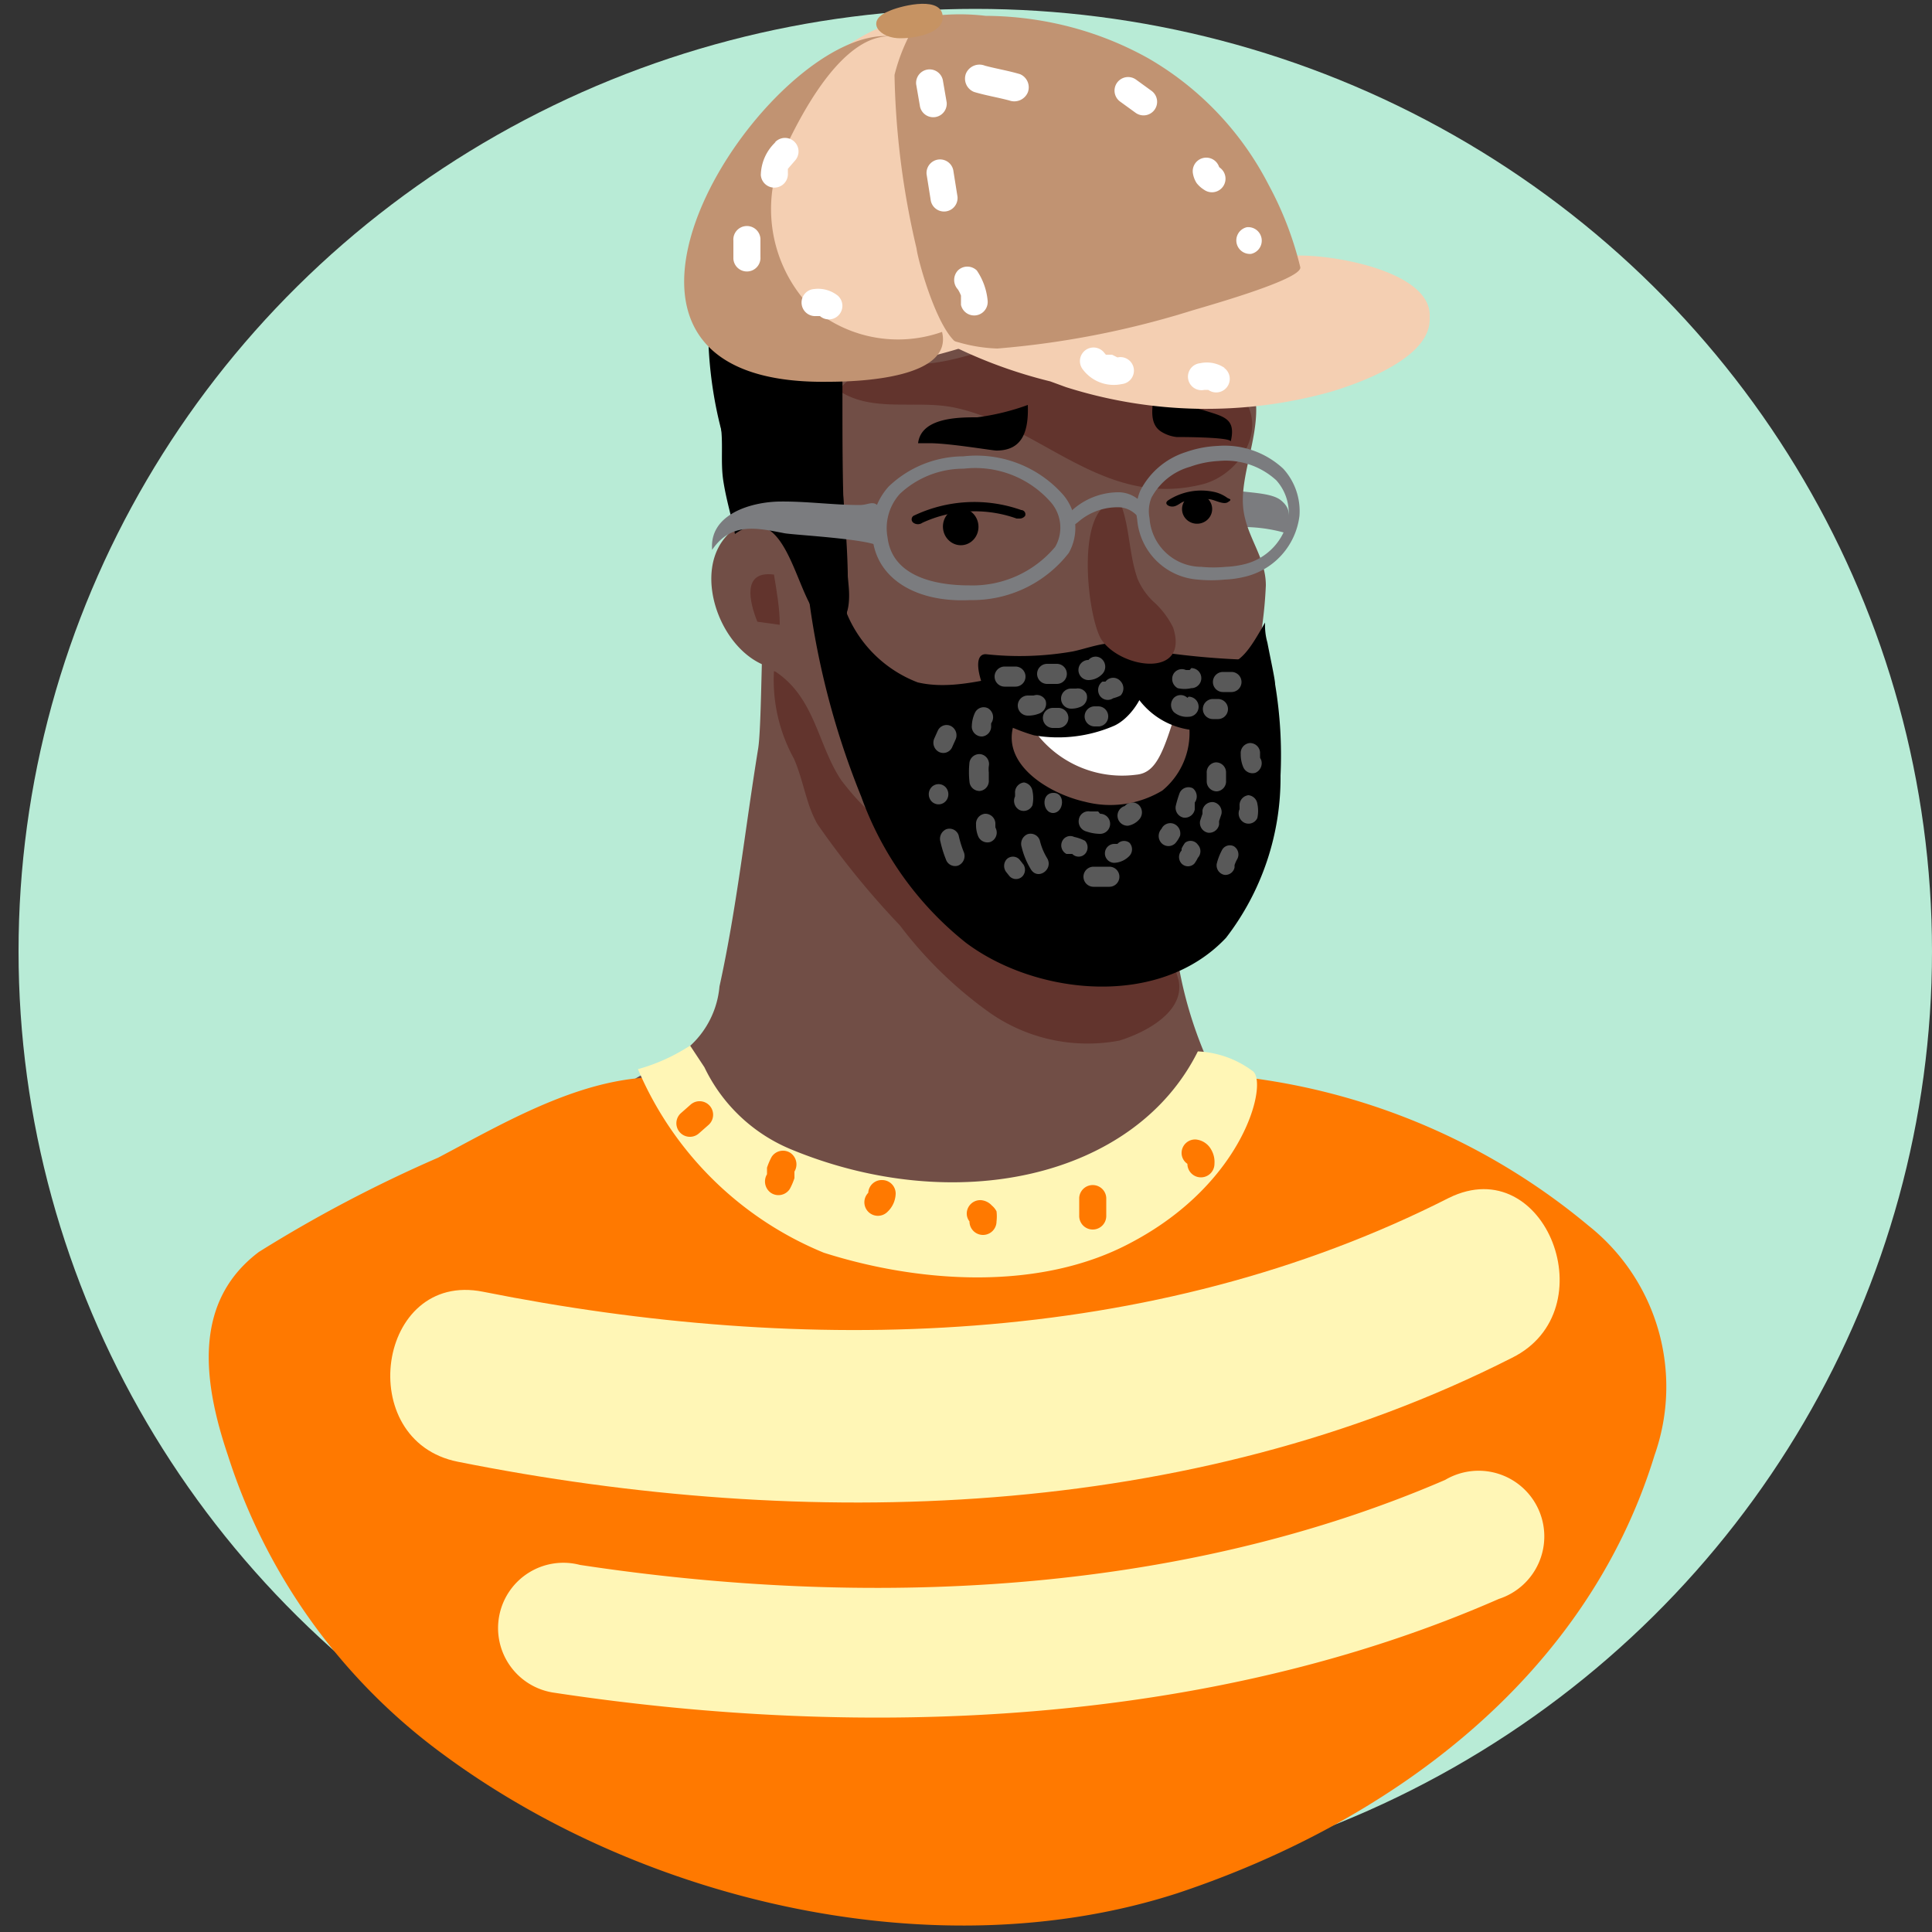 <svg id="Calque_1" data-name="Calque 1" xmlns="http://www.w3.org/2000/svg" viewBox="0 0 50 50"><rect x="0" y="0" width="50" height="50" fill="#333333" stroke="none"/><defs><style>.cls-1{fill:#b8ebd6;}.cls-2{fill:#714e46;}.cls-3{fill:#ff7900;}.cls-4{fill:#62342d;}.cls-5{fill:#fff6b6;}.cls-6{fill:#7b7c7f;}.cls-7{fill:#fff;}.cls-8{fill:#e1e0e6;}.cls-9{fill:#b58a7e;}.cls-10{fill:#e29a81;}.cls-11{fill:#e1b5a8;}.cls-12{fill:#e4bdb1;}.cls-13{fill:#9d676f;}.cls-14{fill:#927276;}.cls-15{fill:#595959;}.cls-16{fill:#e59a7f;}.cls-17{fill:#f4cfb2;}.cls-18{fill:#c19372;}.cls-19{fill:#c69363;}</style></defs><title>Icone le Parent</title><ellipse id="_Tracé_" data-name="&lt;Tracé&gt;" class="cls-1" cx="25.24" cy="24.62" rx="24.76" ry="24.39"/><g id="_Groupe_" data-name="&lt;Groupe&gt;"><path id="_Tracé_2" data-name="&lt;Tracé&gt;" class="cls-2" d="M31.24,27.42a10.66,10.66,0,0,1-.9-4.24,13.83,13.83,0,0,1-.08-3.79c0-.11.07-.25.11-.4.12-.39.27-.87.09-1.14s-.45-.22-.62-.32a5.75,5.75,0,0,1-.91-.69,8.71,8.71,0,0,0-2.2-1.42C25.31,14.81,21,11.64,20,13.7c-.33.74-.25,4.88-.38,5.68-.34,2.09-.55,4.1-1,6.15a2.36,2.36,0,0,1-1.14,1.82c-.57.36-1.23.53-1.64,1.11-.54.76.55,1.45,1.07,1.75.75.43,1.36,1.08,2.12,1.53a11.06,11.06,0,0,0,3.85,1.37,8.92,8.92,0,0,0,4.36-.5A7.71,7.71,0,0,0,29.9,31c.59-.57,1.82-2.25,1.66-3.13C31.52,27.64,31.36,27.67,31.24,27.42Z"/></g><path id="_Tracé_3" data-name="&lt;Tracé&gt;" class="cls-3" d="M41.11,31.72a17.07,17.07,0,0,0-8.72-3.82c-.25,0-1.59,1.63-1.82,1.71a9.61,9.61,0,0,1-6.46,2.6,2.72,2.72,0,0,1-2.07-1c-.32-.38-1.43-.47-1.89-.77A3.66,3.66,0,0,1,19,29.26c-.57-1-.15-1.23-1.53-1.36-2.14-.2-4.31,1.1-6.13,2.06a35.33,35.33,0,0,0-4.64,2.44c-1.7,1.28-1.46,3.32-.8,5.27a15.39,15.39,0,0,0,5.58,7.74C16.67,49.24,24.26,51,30.46,49,36,47.16,41.06,43.4,42.82,37.66A5.32,5.32,0,0,0,41.11,31.72Z"/><path id="_Tracé_4" data-name="&lt;Tracé&gt;" class="cls-4" d="M30.19,23.79A15.39,15.39,0,0,1,28,23.64a9.24,9.24,0,0,1-2.71-1.26c-1.21-.68-2.77-.94-3.46-2.32-.4-.8-.69-2.56-1.8-2.69a4.22,4.22,0,0,0,.52,2.27c.16.37.24.74.36,1.11a3.07,3.07,0,0,0,.24.57,21.77,21.77,0,0,0,2.14,2.63,10.67,10.67,0,0,0,2.34,2.27,4.42,4.42,0,0,0,3.34.71c.68-.21,1.71-.75,1.53-1.57A7.66,7.66,0,0,1,30.19,23.79Z"/><path id="_Tracé_5" data-name="&lt;Tracé&gt;" class="cls-5" d="M37.5,31c-7.7,3.91-16.68,4.09-25,2.43-2.74-.55-3.37,3.86-.65,4.4,9,1.8,18.95,1.54,27.28-2.69C41.6,33.92,40,29.77,37.5,31Z"/><path id="_Tracé_6" data-name="&lt;Tracé&gt;" class="cls-5" d="M37.4,38.3c-6.95,3-15,3.32-22.39,2.2a1.69,1.69,0,1,0-.65,3.31c8,1.21,16.91.87,24.43-2.43A1.7,1.7,0,1,0,37.4,38.3Z"/><path id="_Tracé_7" data-name="&lt;Tracé&gt;" class="cls-6" d="M33.14,12.94c-.31-.24-1.15-.17-1.54-.33l0-.28a1.25,1.25,0,0,0,0,1.35,4,4,0,0,1,1.82.16C33.29,13.4,33.48,13.21,33.14,12.94Z"/><path id="_Tracé_8" data-name="&lt;Tracé&gt;" class="cls-7" d="M25.1,7.06a.35.35,0,0,0-.69.11l.1.58a.35.35,0,0,0,.69-.11Z"/><g id="_Groupe_2" data-name="&lt;Groupe&gt;"><path id="_Tracé_9" data-name="&lt;Tracé&gt;" class="cls-8" d="M24.84,22.16h0Z"/></g><g id="_Groupe_3" data-name="&lt;Groupe&gt;"><path id="_Tracé_10" data-name="&lt;Tracé&gt;" class="cls-9" d="M23.7,8.92l-.14-.2Z"/></g><g id="_Groupe_4" data-name="&lt;Groupe&gt;"><path id="_Tracé_11" data-name="&lt;Tracé&gt;" class="cls-9" d="M23.34,8.47a1.77,1.77,0,0,1,.23.25l-.25-.37Z"/></g><g id="_Groupe_5" data-name="&lt;Groupe&gt;"><path id="_Tracé_12" data-name="&lt;Tracé&gt;" class="cls-10" d="M22.76,17.53h0l.06.07.2.28a2.1,2.1,0,0,0-.17-.26Z"/></g><g id="_Groupe_6" data-name="&lt;Groupe&gt;"><path id="_Tracé_13" data-name="&lt;Tracé&gt;" class="cls-2" d="M31.8,8.06c-.22-.42-.5-.69-.87-.66a4,4,0,0,0-.73.14,3.6,3.6,0,0,1-.78.14h-1c0-.32.11-.56-.15-.85-.91-1-2.49-.55-3.62-1.1s-2.33-.65-2.86.74a13.57,13.57,0,0,0-.35,5.83c0,.39.4,1.11.09,1.45-.59.64-1.34-.5-2-.31-1.82.52-1.18,3.13.19,3.75s1.38,2,2.05,3a6.91,6.91,0,0,0,3.52,2.45,7.15,7.15,0,0,0,3.37.73c1.43-.19,2-1.13,2.55-2.48.22-.57.4-1.14.55-1.59a11.12,11.12,0,0,0,1-4.15c0-.76-.53-1.28-.59-2.05s.36-1.7.34-2.55A6.06,6.06,0,0,0,31.8,8.06Z"/></g><path id="_Tracé_14" data-name="&lt;Tracé&gt;" class="cls-4" d="M29.71,9.43l-.17-.06A6.28,6.28,0,0,0,27,8.76c-1,.06-2,.56-3,.65-.75.07-1.83,0-2.29.7.87.58,2,.23,3,.44,2.24.48,3.82,2.59,6.34,2,1-.21,1.8-1.43,1.08-2.31C31.57,9.62,30.46,9.7,29.71,9.43Z"/><g id="_Groupe_7" data-name="&lt;Groupe&gt;"><path id="_Tracé_15" data-name="&lt;Tracé&gt;" d="M25.29,10.8c-.47,0-1.45,0-1.53.67,0,0,.12,0,.29,0,.53,0,1.62.19,1.74.19.71,0,.83-.56.81-1.18A6.09,6.09,0,0,1,25.29,10.8Z"/></g><g id="_Groupe_8" data-name="&lt;Groupe&gt;"><path id="_Tracé_16" data-name="&lt;Tracé&gt;" class="cls-4" d="M19.6,16.09l.58.08c0-.43-.08-.87-.15-1.3C19.19,14.76,19.4,15.59,19.6,16.09Z"/></g><g id="_Groupe_9" data-name="&lt;Groupe&gt;"><polygon id="_Tracé_17" data-name="&lt;Tracé&gt;" class="cls-11" points="24.13 14.44 24.13 14.44 24.12 14.44 24.13 14.44"/></g><g id="_Groupe_10" data-name="&lt;Groupe&gt;"><path id="_Tracé_18" data-name="&lt;Tracé&gt;" class="cls-12" d="M21.94,12.31v0Z"/></g><g id="_Groupe_11" data-name="&lt;Groupe&gt;"><path id="_Tracé_19" data-name="&lt;Tracé&gt;" d="M31.28,4.78c-2-2-4.22-.83-6.62-.88-1.7,0-3.83-.33-5.18,1-1.56,1.5-1.3,5-.6,6.91a4,4,0,0,0,.31,1c.16.21.48.25.68.44a4.4,4.4,0,0,1,1,2.05c.14.51.3,1.21,1,1.06.27-2.16-.32-4.48-.11-6.68.1-1-.08-1.28.76-1.67a4.92,4.92,0,0,1,3.11-.41c.52.15.77.58,1.24.79a5.1,5.1,0,0,0,2.62.42c.92-.12,2.4-.29,2.76-1.25A3.16,3.16,0,0,0,31.46,5Z"/></g><g id="_Groupe_12" data-name="&lt;Groupe&gt;"><path id="_Tracé_20" data-name="&lt;Tracé&gt;" d="M31.18,4.95a4.18,4.18,0,0,1-.43,2.12c-.49.79-1.44,1-3.07.87a9.49,9.49,0,0,1-2.48-.79C24,6.76,21.41,7.34,21,8.7a5.29,5.29,0,0,0-.08,2.24c.15,1.54-1.74.27-2.28,0,.09.5,0,1,.08,1.51s.21.91.3,1.37c1.4-1,1.59,1.86,2.27,2.21s.72-.41.67-.9c-.19-1.9-.15-3.8-.16-5.71a1.3,1.3,0,0,1,.33-1A2.2,2.2,0,0,1,23,7.86a3.28,3.28,0,0,1,2.15-.22c.61.23.88.88,1.44,1.14,1.2.55,4.28.7,5.27-.39C32.72,7.5,32.48,5.23,31.18,4.95Z"/></g><g id="_Groupe_13" data-name="&lt;Groupe&gt;"><path id="_Tracé_21" data-name="&lt;Tracé&gt;" class="cls-13" d="M21.28,6.15A.48.48,0,0,0,21,6.4a.3.3,0,0,0,.13.39.28.28,0,0,0,.36-.11h0a.3.3,0,0,0,.11-.34A.28.28,0,0,0,21.28,6.15Z"/></g><g id="_Groupe_14" data-name="&lt;Groupe&gt;"><polygon id="_Tracé_22" data-name="&lt;Tracé&gt;" class="cls-14" points="21.53 6.68 21.53 6.68 21.53 6.68 21.53 6.68"/></g><g id="_Groupe_15" data-name="&lt;Groupe&gt;"><path id="_Tracé_23" data-name="&lt;Tracé&gt;" class="cls-13" d="M22.09,4.9l0,0L22,5l-.2.19a.3.3,0,0,0,0,.41.28.28,0,0,0,.4,0l0,0,.07-.06.2-.19a.3.3,0,0,0,0-.41A.28.28,0,0,0,22.09,4.9Z"/></g><g id="_Groupe_16" data-name="&lt;Groupe&gt;"><path id="_Tracé_24" data-name="&lt;Tracé&gt;" class="cls-13" d="M22.66,5.23a1.15,1.15,0,0,0-.66.14.3.3,0,0,0-.14.39.28.28,0,0,0,.38.15.57.57,0,0,1,.37-.09.29.29,0,0,0,.31-.26A.3.3,0,0,0,22.66,5.23Z"/></g><g id="_Groupe_17" data-name="&lt;Groupe&gt;"><path id="_Tracé_25" data-name="&lt;Tracé&gt;" class="cls-13" d="M24,5.52h-.1a.28.28,0,0,0-.38-.14.3.3,0,0,0-.14.39.66.66,0,0,0,.7.37.29.29,0,0,0,.23-.34A.29.29,0,0,0,24,5.52Z"/></g><g id="_Groupe_18" data-name="&lt;Groupe&gt;"><path id="_Tracé_26" data-name="&lt;Tracé&gt;" class="cls-13" d="M25.63,5.31h-.38a.29.29,0,0,0-.31.26.29.29,0,0,0,.25.32h.38a.29.29,0,0,0,.05-.59Z"/></g><g id="_Groupe_19" data-name="&lt;Groupe&gt;"><path id="_Tracé_27" data-name="&lt;Tracé&gt;" class="cls-13" d="M22.08,6.65a.87.87,0,0,0-.26.46.3.3,0,0,0,.22.34.29.29,0,0,0,.33-.23V7.16L22.51,7a.3.3,0,0,0,0-.41A.28.28,0,0,0,22.08,6.65Z"/></g><g id="_Groupe_20" data-name="&lt;Groupe&gt;"><path id="_Tracé_28" data-name="&lt;Tracé&gt;" class="cls-13" d="M22.65,6.47a1.14,1.14,0,0,0-.66.14.3.3,0,0,0-.14.39.28.28,0,0,0,.38.14.56.56,0,0,1,.36-.09.29.29,0,0,0,.31-.26A.3.3,0,0,0,22.65,6.47Z"/></g><g id="_Groupe_21" data-name="&lt;Groupe&gt;"><path id="_Tracé_29" data-name="&lt;Tracé&gt;" class="cls-13" d="M24.06,6.29h-.15l-.19-.07a.28.28,0,0,0-.36.17.3.3,0,0,0,.17.38,1.35,1.35,0,0,0,.62.11.29.29,0,0,0-.09-.58Z"/></g><g id="_Groupe_22" data-name="&lt;Groupe&gt;"><path id="_Tracé_30" data-name="&lt;Tracé&gt;" class="cls-13" d="M26,6.12a1.06,1.06,0,0,1-.56,0,.29.29,0,0,0-.2.55,1.64,1.64,0,0,0,.85.07C26.49,6.63,26.4,6.05,26,6.12Z"/></g><g id="_Groupe_23" data-name="&lt;Groupe&gt;"><path id="_Tracé_31" data-name="&lt;Tracé&gt;" class="cls-13" d="M26.93,7h-.16l-.05,0h0s-.06-.06,0,0a.28.28,0,0,0-.4,0,.3.3,0,0,0,0,.41.89.89,0,0,0,.77.25A.29.29,0,0,0,26.93,7Z"/></g><g id="_Groupe_24" data-name="&lt;Groupe&gt;"><path id="_Tracé_32" data-name="&lt;Tracé&gt;" class="cls-13" d="M20.19,8.52a.28.28,0,0,0-.38.14,1.62,1.62,0,0,0-.09.67.29.29,0,0,0,.3.27.3.3,0,0,0,.26-.31s0-.07,0-.1,0-.09,0-.09a1.07,1.07,0,0,1,0-.12V8.91A.3.3,0,0,0,20.19,8.52Z"/></g><g id="_Groupe_25" data-name="&lt;Groupe&gt;"><path id="_Tracé_33" data-name="&lt;Tracé&gt;" class="cls-13" d="M20.34,6.84A.28.28,0,0,0,20,7a.78.78,0,0,0-.07.25c0,.05,0,.11,0,.16a.37.37,0,0,1,0,0h0a.3.3,0,0,0,.22.34.29.29,0,0,0,.33-.23,1.79,1.79,0,0,0,0-.22s0,0,0,0v0h0v0A.3.3,0,0,0,20.34,6.84Z"/></g><g id="_Groupe_26" data-name="&lt;Groupe&gt;"><path id="_Tracé_34" data-name="&lt;Tracé&gt;" class="cls-13" d="M20.35,5.29a.89.89,0,0,0-.18.49.3.3,0,0,0,.22.34.29.29,0,0,0,.33-.23,1.6,1.6,0,0,1,0-.17v0h0l0,0a.3.3,0,0,0,0-.41A.28.28,0,0,0,20.35,5.29Z"/></g><g id="_Groupe_27" data-name="&lt;Groupe&gt;"><path id="_Tracé_35" data-name="&lt;Tracé&gt;" class="cls-13" d="M21,8.68a.29.29,0,0,0-.33.23,2.66,2.66,0,0,0,0,.65.29.29,0,0,0,.3.27.3.3,0,0,0,.26-.31,1.94,1.94,0,0,1,0-.5A.29.29,0,0,0,21,8.68Z"/></g><g id="_Groupe_28" data-name="&lt;Groupe&gt;"><path id="_Tracé_36" data-name="&lt;Tracé&gt;" class="cls-13" d="M21.27,7.9s0-.05,0-.08,0,0,0,0V7.68a.3.3,0,0,0-.22-.34.29.29,0,0,0-.33.23,1.34,1.34,0,0,0,0,.58.28.28,0,0,0,.36.18A.3.3,0,0,0,21.29,8Z"/></g><g id="_Groupe_29" data-name="&lt;Groupe&gt;"><path id="_Tracé_37" data-name="&lt;Tracé&gt;" class="cls-13" d="M27.05,4.65l-.22.1-.08,0s-.1,0,0,0a.29.29,0,0,0-.05.59,1.53,1.53,0,0,0,.63-.19.3.3,0,0,0,.14-.39A.28.28,0,0,0,27.05,4.65Z"/></g><g id="_Groupe_30" data-name="&lt;Groupe&gt;"><path id="_Tracé_38" data-name="&lt;Tracé&gt;" class="cls-13" d="M27.48,5.62l-.31.15a.3.3,0,0,0-.14.39.28.28,0,0,0,.38.14l.31-.15a.3.3,0,0,0,.14-.39A.28.28,0,0,0,27.48,5.62Z"/></g><g id="_Groupe_31" data-name="&lt;Groupe&gt;"><path id="_Tracé_39" data-name="&lt;Tracé&gt;" class="cls-13" d="M29.24,4.52l-.41.2a.3.3,0,0,0-.14.39.28.28,0,0,0,.38.14l.41-.2a.3.3,0,0,0,.14-.39A.28.28,0,0,0,29.24,4.52Z"/></g><g id="_Groupe_32" data-name="&lt;Groupe&gt;"><path id="_Tracé_40" data-name="&lt;Tracé&gt;" class="cls-13" d="M29,5.9a3,3,0,0,1-.84.4.3.3,0,0,0-.23.34.29.29,0,0,0,.33.24,3.93,3.93,0,0,0,1.12-.53.3.3,0,0,0,0-.41A.28.28,0,0,0,29,5.9Z"/></g><g id="_Groupe_33" data-name="&lt;Groupe&gt;"><path id="_Tracé_41" data-name="&lt;Tracé&gt;" class="cls-13" d="M30.49,4.85l-.08.07,0,0h0l-.19.1a.3.3,0,0,0-.14.39.28.28,0,0,0,.38.15,1.72,1.72,0,0,0,.45-.29.31.31,0,0,0,0-.41A.28.28,0,0,0,30.49,4.85Z"/></g><g id="_Groupe_34" data-name="&lt;Groupe&gt;"><path id="_Tracé_42" data-name="&lt;Tracé&gt;" class="cls-13" d="M29,6.7l-.46.22a.3.3,0,0,0-.14.39.28.28,0,0,0,.38.15l.46-.22a.3.3,0,0,0,.14-.39A.28.28,0,0,0,29,6.7Z"/></g><g id="_Groupe_35" data-name="&lt;Groupe&gt;"><path id="_Tracé_43" data-name="&lt;Tracé&gt;" class="cls-13" d="M30.82,5.59a1.86,1.86,0,0,1-.45.33c-.33.16-.09.7.24.53A2.4,2.4,0,0,0,31.18,6C31.45,5.79,31.09,5.34,30.82,5.59Z"/></g><path id="_Tracé_44" data-name="&lt;Tracé&gt;" d="M32.8,16.63a1.65,1.65,0,0,1-.06-.52c-.57,1-.77,1.31-2.05,1.11a20.11,20.11,0,0,0-3.19.06c-1.21,0-2.55.66-3.75.38a3.24,3.24,0,0,1-2.08-3.15,2.62,2.62,0,0,0-.84,0,20.85,20.85,0,0,0,1.46,6.11A8.49,8.49,0,0,0,25,24.4c1.8,1.35,5,1.71,6.73-.13a6.78,6.78,0,0,0,1.41-4.2A11.17,11.17,0,0,0,33,17.71C33,17.59,32.88,17.05,32.8,16.63Z"/><path id="_Tracé_45" data-name="&lt;Tracé&gt;" class="cls-13" d="M21.47,4.11a1.11,1.11,0,0,0-.42.34.27.27,0,0,0,.08.36.25.25,0,0,0,.35-.09c0,.06,0,0,0,0l0,0,.17-.09a.27.27,0,0,0,.1-.36A.25.25,0,0,0,21.47,4.11Z"/><path id="_Tracé_46" data-name="&lt;Tracé&gt;" class="cls-15" d="M24.61,18.79a.25.25,0,0,0-.34.12l-.09.2a.27.27,0,0,0,.12.35.25.25,0,0,0,.34-.12l.09-.2A.27.27,0,0,0,24.61,18.79Z"/><path id="_Tracé_47" data-name="&lt;Tracé&gt;" class="cls-15" d="M24.47,20.37a.25.25,0,0,0-.36,0,.27.27,0,0,0,0,.37l0,0a.25.25,0,0,0,.36,0,.27.27,0,0,0,0-.37Z"/><path id="_Tracé_48" data-name="&lt;Tracé&gt;" class="cls-15" d="M24.81,21.62a.25.25,0,0,0-.32-.16.27.27,0,0,0-.15.33,2.84,2.84,0,0,0,.14.45.25.25,0,0,0,.32.16.27.27,0,0,0,.15-.33A2.74,2.74,0,0,1,24.81,21.62Z"/><path id="_Tracé_49" data-name="&lt;Tracé&gt;" class="cls-15" d="M25.57,18.33a.25.25,0,0,0-.34.12.87.87,0,0,0-.08.37.26.26,0,0,0,.27.24.26.26,0,0,0,.23-.28h0v0l0-.06A.27.27,0,0,0,25.57,18.33Z"/><path id="_Tracé_50" data-name="&lt;Tracé&gt;" class="cls-15" d="M25.39,19.52a.26.26,0,0,0-.3.21,2.3,2.3,0,0,0,0,.5.26.26,0,0,0,.27.24.26.26,0,0,0,.23-.28c0-.07,0-.13,0-.2a.69.69,0,0,1,0-.16A.26.26,0,0,0,25.39,19.52Z"/><path id="_Tracé_51" data-name="&lt;Tracé&gt;" class="cls-15" d="M25.76,21.41h0s0-.08,0-.11a.26.26,0,0,0-.27-.24.26.26,0,0,0-.23.28.77.77,0,0,0,.05.29.26.26,0,0,0,.32.16.26.26,0,0,0,.15-.33Z"/><path id="_Tracé_52" data-name="&lt;Tracé&gt;" class="cls-15" d="M26.46,22.34l-.08-.1a.23.23,0,0,0-.33,0,.26.26,0,0,0,0,.34c0-.05,0,0,0,0l.08.1a.23.23,0,0,0,.33,0,.25.25,0,0,0,0-.34C26.52,22.41,26.47,22.36,26.46,22.34Z"/><path id="_Tracé_53" data-name="&lt;Tracé&gt;" class="cls-15" d="M31.93,21.9a.23.23,0,0,0-.31.11,1.51,1.51,0,0,0-.13.34.25.25,0,0,0,.19.29.24.24,0,0,0,.27-.19l0-.06h0a.87.87,0,0,1,.06-.14A.25.25,0,0,0,31.93,21.9Z"/><path id="_Tracé_54" data-name="&lt;Tracé&gt;" class="cls-15" d="M32.31,20.58a.26.26,0,0,0-.23.28s0,.05,0,.08h0s0,.07,0,0a.27.27,0,0,0,.12.35.25.25,0,0,0,.34-.12.89.89,0,0,0,0-.37A.26.26,0,0,0,32.31,20.58Z"/><path id="_Tracé_55" data-name="&lt;Tracé&gt;" class="cls-15" d="M32.61,19.61h0s0-.1,0-.14a.26.26,0,0,0-.27-.24.26.26,0,0,0-.23.28.84.84,0,0,0,.06.33.26.26,0,0,0,.32.16.27.27,0,0,0,.15-.33Z"/><path id="_Tracé_56" data-name="&lt;Tracé&gt;" class="cls-15" d="M26.5,20.25a.26.26,0,0,0-.23.28s0,.05,0,.08h0s0,.07,0,0a.27.27,0,0,0,.11.35.25.25,0,0,0,.34-.12.89.89,0,0,0,0-.37A.26.26,0,0,0,26.5,20.25Z"/><path id="_Tracé_57" data-name="&lt;Tracé&gt;" class="cls-15" d="M26.91,21.75a.25.25,0,0,0-.32-.16.27.27,0,0,0-.15.33,2,2,0,0,0,.24.58c.18.29.59,0,.42-.29A1.6,1.6,0,0,1,26.91,21.75Z"/><path id="_Tracé_58" data-name="&lt;Tracé&gt;" class="cls-15" d="M28.71,22.43l-.41,0a.26.26,0,0,0,0,.52l.41,0a.26.26,0,0,0,0-.52Z"/><path id="_Tracé_59" data-name="&lt;Tracé&gt;" class="cls-15" d="M30.67,21.81a.87.87,0,0,0-.09.15l0,.05h0l0,0a.25.25,0,0,0,0,.34.23.23,0,0,0,.33,0,.85.85,0,0,0,.09-.15l0,0h0l0,0a.25.25,0,0,0,0-.34A.23.23,0,0,0,30.67,21.81Z"/><path id="_Tracé_60" data-name="&lt;Tracé&gt;" class="cls-15" d="M31.41,20.76a.26.26,0,0,0-.29.21v.09l-.06.18a.26.26,0,0,0,.2.31.26.26,0,0,0,.29-.21v-.09l.06-.18A.26.26,0,0,0,31.41,20.76Z"/><path id="_Tracé_61" data-name="&lt;Tracé&gt;" class="cls-15" d="M31.46,19.73a.26.26,0,0,0-.23.28v.23a.26.26,0,0,0,.27.24.26.26,0,0,0,.23-.28V20A.26.26,0,0,0,31.46,19.73Z"/><path id="_Tracé_62" data-name="&lt;Tracé&gt;" class="cls-15" d="M27.26,20.52c-.33,0-.28.53,0,.52S27.58,20.51,27.26,20.52Z"/><path id="_Tracé_63" data-name="&lt;Tracé&gt;" class="cls-15" d="M27.8,21.66a.23.23,0,0,0-.31.11.25.25,0,0,0,.11.33l.09,0h0l.06,0a.23.23,0,0,0,.33,0,.25.25,0,0,0,0-.34A1.08,1.08,0,0,0,27.8,21.66Z"/><path id="_Tracé_64" data-name="&lt;Tracé&gt;" class="cls-15" d="M28.92,21.84h-.08a.24.24,0,0,0,0,.49.58.58,0,0,0,.39-.18.25.25,0,0,0,0-.34A.23.23,0,0,0,28.92,21.84Z"/><path id="_Tracé_65" data-name="&lt;Tracé&gt;" class="cls-15" d="M30.4,21.33a.25.25,0,0,0-.34.12l0,0,0,0a.27.27,0,0,0,0,.37.25.25,0,0,0,.36,0,.8.8,0,0,0,.12-.19A.27.27,0,0,0,30.4,21.33Z"/><path id="_Tracé_66" data-name="&lt;Tracé&gt;" class="cls-15" d="M30.87,20.4a.25.25,0,0,0-.34.12,2.93,2.93,0,0,0-.1.33.26.26,0,0,0,.2.31.26.26,0,0,0,.29-.21l0-.12h0l0-.06A.27.27,0,0,0,30.87,20.4Z"/><path id="_Tracé_67" data-name="&lt;Tracé&gt;" class="cls-15" d="M28.42,21h-.07l-.14,0a.25.25,0,0,0-.29.21.27.27,0,0,0,.2.31,1.14,1.14,0,0,0,.35.06.26.26,0,0,0,0-.52Z"/><path id="_Tracé_68" data-name="&lt;Tracé&gt;" class="cls-15" d="M29.11,20.86h0s0,0,0,0a.26.26,0,0,0,.08.51.5.5,0,0,0,.29-.16.27.27,0,0,0,0-.37A.25.25,0,0,0,29.11,20.86Z"/><path id="_Tracé_69" data-name="&lt;Tracé&gt;" class="cls-14" d="M27.3,19.9c-.33,0-.28.53,0,.52S27.62,19.88,27.3,19.9Z"/><path id="_Tracé_70" data-name="&lt;Tracé&gt;" class="cls-2" d="M26.63,18.49l-.33.1c-.52,1.12.8,1.94,1.78,2.16a2.61,2.61,0,0,0,2-.29,1.93,1.93,0,0,0,.55-2.25C29.88,17.17,27.58,18.2,26.63,18.49Z"/><path id="_Tracé_71" data-name="&lt;Tracé&gt;" class="cls-7" d="M26.41,18.05h-.06a2.8,2.8,0,0,0,3.05,2c.56-.05.74-.63,1.2-2.21A19.16,19.16,0,0,1,26.41,18.05Z"/><path id="_Tracé_72" data-name="&lt;Tracé&gt;" class="cls-16" d="M26.3,17.78c-.11,0-.21.55-.19.55h.06C26.3,18.27,26.48,17.76,26.3,17.78Z"/><path id="_Tracé_73" data-name="&lt;Tracé&gt;" class="cls-16" d="M30.56,17.61l0,0c0,.11.2.47.28.35S30.57,17.59,30.56,17.61Z"/><path id="_Tracé_74" data-name="&lt;Tracé&gt;" d="M30,16.87c-.7,0-1.19.3-.55,1.2a2,2,0,0,0,1.77.83c1.06-.13,1.44-.63,1.26-1.82A20.33,20.33,0,0,1,30,16.87Z"/><path id="_Tracé_75" data-name="&lt;Tracé&gt;" d="M27.76,16.86a8,8,0,0,1-2.25.07c-.55,0,.18,1.74.74,1.92a4.77,4.77,0,0,0,.51.18,3.65,3.65,0,0,0,2.08-.25c.56-.26,1.12-1.26.68-1.83S28.3,16.75,27.76,16.86Z"/><g id="_Groupe_36" data-name="&lt;Groupe&gt;"><path id="_Tracé_76" data-name="&lt;Tracé&gt;" class="cls-4" d="M29.84,15.56a1.76,1.76,0,0,1-.4-.58c-.23-.65-.2-1.38-.46-2-1.2-.09-.85,3-.47,3.58.51.75,2.28,1,1.85-.32A2.21,2.21,0,0,0,29.84,15.56Z"/></g><path id="_Tracé_77" data-name="&lt;Tracé&gt;" class="cls-15" d="M26.31,17.25H26a.26.26,0,0,0,0,.52h.28a.26.26,0,0,0,0-.52Z"/><path id="_Tracé_78" data-name="&lt;Tracé&gt;" class="cls-15" d="M27.35,17.18H27.1a.26.26,0,0,0,0,.52h.25a.26.26,0,0,0,0-.52Z"/><path id="_Tracé_79" data-name="&lt;Tracé&gt;" class="cls-15" d="M28.17,17.08h0a.26.26,0,0,0,0,.52.5.5,0,0,0,.36-.16.27.27,0,0,0,0-.37A.24.24,0,0,0,28.17,17.08Z"/><path id="_Tracé_80" data-name="&lt;Tracé&gt;" class="cls-15" d="M26.75,18l0,0h-.15a.26.26,0,0,0,0,.52.76.76,0,0,0,.31-.06.27.27,0,0,0,.15-.33A.25.25,0,0,0,26.75,18Z"/><path id="_Tracé_81" data-name="&lt;Tracé&gt;" class="cls-15" d="M27.85,17.82l-.06,0h-.07a.26.26,0,0,0,0,.52.6.6,0,0,0,.25-.05.27.27,0,0,0,.15-.33A.25.25,0,0,0,27.85,17.82Z"/><path id="_Tracé_82" data-name="&lt;Tracé&gt;" class="cls-15" d="M28.61,17.64c.05-.05,0,0,0,0l-.08,0a.27.27,0,0,0-.07.36.25.25,0,0,0,.35.07A.89.89,0,0,0,29,18a.27.27,0,0,0,0-.37A.25.25,0,0,0,28.61,17.64Z"/><path id="_Tracé_83" data-name="&lt;Tracé&gt;" class="cls-15" d="M27.39,18.32h-.14a.26.26,0,0,0,0,.52h.14a.26.26,0,0,0,0-.52Z"/><path id="_Tracé_84" data-name="&lt;Tracé&gt;" class="cls-15" d="M28.43,18.28l-.1,0h0a.26.26,0,0,0,0,.52l.12,0s.09,0,0,0a.26.26,0,0,0,.23-.28A.26.26,0,0,0,28.43,18.28Z"/><path id="_Tracé_85" data-name="&lt;Tracé&gt;" class="cls-15" d="M30.79,17.34h-.1a.25.25,0,0,0-.33.12.27.27,0,0,0,.12.35.78.78,0,0,0,.35,0,.26.26,0,0,0,0-.52Z"/><path id="_Tracé_86" data-name="&lt;Tracé&gt;" class="cls-15" d="M31.87,17.39h-.22a.26.26,0,0,0,0,.52h.22a.26.26,0,0,0,0-.52Z"/><path id="_Tracé_87" data-name="&lt;Tracé&gt;" class="cls-15" d="M30.73,18.06h0a.25.25,0,0,0-.35,0,.27.27,0,0,0,0,.37.51.51,0,0,0,.38.12.26.26,0,0,0,0-.52Z"/><path id="_Tracé_88" data-name="&lt;Tracé&gt;" class="cls-15" d="M31.52,18.09h-.13a.26.26,0,0,0,0,.52h.13a.26.26,0,0,0,0-.52Z"/><ellipse id="_Tracé_89" data-name="&lt;Tracé&gt;" cx="24.86" cy="13.63" rx="0.46" ry="0.48" transform="translate(-1.13 2.31) rotate(-5.2)"/><ellipse id="_Tracé_90" data-name="&lt;Tracé&gt;" cx="30.98" cy="13.17" rx="0.39" ry="0.38" transform="translate(-0.67 1.71) rotate(-3.12)"/><path id="_Tracé_91" data-name="&lt;Tracé&gt;" d="M26.43,13.2a3.64,3.64,0,0,0-2.79.15.11.11,0,0,0,0,.18.2.2,0,0,0,.23,0,3.23,3.23,0,0,1,2.44-.11h.09a.18.18,0,0,0,.13-.07A.11.11,0,0,0,26.43,13.2Z"/><path id="_Tracé_92" data-name="&lt;Tracé&gt;" d="M31.46,12.74a1.57,1.57,0,0,0-1.23.21c-.11.08,0,.16.11.16s.2-.09.27-.12a1.54,1.54,0,0,1,.68-.07c.12,0,.36.15.48.08s.07-.08,0-.11A.92.92,0,0,0,31.46,12.74Z"/><g id="_Groupe_37" data-name="&lt;Groupe&gt;"><g id="_Groupe_38" data-name="&lt;Groupe&gt;"><path id="_Tracé_93" data-name="&lt;Tracé&gt;" class="cls-5" d="M32.42,27.72A2.57,2.57,0,0,0,31,27.21c-1.64,3.29-6.3,4.29-10.54,2.53a4.31,4.31,0,0,1-2.23-2.12l-.37-.56a4.85,4.85,0,0,1-1.35.61,8.89,8.89,0,0,0,4.81,4.75c2.48.79,5.6,1,7.95-.26C32.23,30.6,32.82,28,32.42,27.72Z"/></g></g><path id="_Tracé_94" data-name="&lt;Tracé&gt;" class="cls-3" d="M17.87,28.59l-.25.22a.35.35,0,1,0,.47.52l.25-.22a.35.35,0,0,0-.47-.52Z"/><path id="_Tracé_95" data-name="&lt;Tracé&gt;" class="cls-3" d="M20.46,29.84a.35.35,0,0,0-.49.1,1.7,1.7,0,0,0-.12.28l0,.1,0,.07v0a.36.36,0,0,0,.1.48.35.35,0,0,0,.49-.1,1.67,1.67,0,0,0,.12-.28l0-.1,0-.07v0A.36.36,0,0,0,20.46,29.84Z"/><path id="_Tracé_96" data-name="&lt;Tracé&gt;" class="cls-3" d="M22.84,30.54a.35.35,0,0,0-.37.33v0a.35.35,0,0,0,.5.49.67.67,0,0,0,.21-.47A.35.35,0,0,0,22.84,30.54Z"/><path id="_Tracé_97" data-name="&lt;Tracé&gt;" class="cls-3" d="M25.67,31.2a.43.43,0,0,0-.28-.14.35.35,0,0,0-.37.33.33.33,0,0,0,.07.22v0a.35.35,0,1,0,.7,0,1.09,1.09,0,0,0,0-.26A.47.47,0,0,0,25.67,31.2Z"/><path id="_Tracé_98" data-name="&lt;Tracé&gt;" class="cls-3" d="M28.3,30.67a.35.35,0,0,0-.37.33l0,.47a.35.35,0,1,0,.7,0l0-.47A.35.35,0,0,0,28.3,30.67Z"/><path id="_Tracé_99" data-name="&lt;Tracé&gt;" class="cls-3" d="M30.95,29.49a.35.35,0,0,0-.37.33.34.34,0,0,0,.15.3.35.35,0,0,0,.7,0,.63.63,0,0,0-.08-.36A.51.51,0,0,0,30.95,29.49Z"/><g id="_Groupe_39" data-name="&lt;Groupe&gt;"><path id="_Tracé_transparent_" data-name="&lt;Tracé transparent&gt;" class="cls-6" d="M24.93,11.81a2.81,2.81,0,0,0-1.93.78,1.67,1.67,0,0,0-.41,1.4c.14,1,1.13,1.61,2.52,1.54a3.16,3.16,0,0,0,2.55-1.22,1.32,1.32,0,0,0-.15-1.51A3,3,0,0,0,24.93,11.81Zm2.38,2.34a2.79,2.79,0,0,1-2.22,1c-.93,0-2-.25-2.12-1.24a1.32,1.32,0,0,1,.32-1.13,2.4,2.4,0,0,1,1.65-.65,2.6,2.6,0,0,1,2.23.84A1,1,0,0,1,27.31,14.15Z"/></g><g id="_Groupe_40" data-name="&lt;Groupe&gt;"><path id="_Tracé_transparent_2" data-name="&lt;Tracé transparent&gt;" class="cls-6" d="M31.52,11.54a2.88,2.88,0,0,0-.83.16,2,2,0,0,0-1.18,1,1.29,1.29,0,0,0-.08.74A1.7,1.7,0,0,0,31,15a3.54,3.54,0,0,0,.69,0,2.61,2.61,0,0,0,.51-.07,1.85,1.85,0,0,0,1.43-1.58,1.63,1.63,0,0,0-.42-1.22A2.23,2.23,0,0,0,31.52,11.54Zm1.83,1.81a1.52,1.52,0,0,1-1.18,1.26,2.41,2.41,0,0,1-.45.06,3.3,3.3,0,0,1-.63,0,1.35,1.35,0,0,1-1.34-1.26.92.92,0,0,1,.05-.53,1.63,1.63,0,0,1,1-.8,2.56,2.56,0,0,1,.74-.15,1.94,1.94,0,0,1,1.49.5A1.26,1.26,0,0,1,33.35,13.35Z"/></g><g id="_Groupe_41" data-name="&lt;Groupe&gt;"><path id="_Tracé_100" data-name="&lt;Tracé&gt;" class="cls-6" d="M29.54,13a.83.83,0,0,0-.56-.26,1.8,1.8,0,0,0-1.25.48l-.21.15.16.3.21-.15A1.55,1.55,0,0,1,29,13.13a.68.68,0,0,1,.51.33l.1.11c0-.08,0-.16,0-.24S29.53,13.14,29.54,13Z"/></g><g id="_Groupe_42" data-name="&lt;Groupe&gt;"><path id="_Tracé_101" data-name="&lt;Tracé&gt;" class="cls-6" d="M22.76,13.13c-.16-.2-.27-.06-.51-.06-.69,0-1.38-.1-2.08-.09s-1.82.31-1.74,1.25c.49-.72,1.15-.57,1.87-.43.27.05,2.49.16,2.49.39,0-.16.06-.57,0-.84A.42.42,0,0,0,22.76,13.13Z"/></g><g id="_Groupe_43" data-name="&lt;Groupe&gt;"><path id="_Tracé_102" data-name="&lt;Tracé&gt;" d="M31.13,10.61a5.93,5.93,0,0,1-1.25-.44c-.09.46-.11.82.17,1a.94.94,0,0,0,.4.14c.1,0,1.43,0,1.4.12C32,10.81,31.65,10.78,31.13,10.61Z"/></g><g id="_Groupe_44" data-name="&lt;Groupe&gt;"><g id="_Groupe_45" data-name="&lt;Groupe&gt;"><path id="_Tracé_103" data-name="&lt;Tracé&gt;" class="cls-17" d="M33.41,6.62c-.83.06-1.64.85-2.42,1.18a8.77,8.77,0,0,1-3,.8c-1.19,0-2.6-.24-3.73.15a12.41,12.41,0,0,0,2.92,1.12l.41.15a12,12,0,0,0,6.85.12C35.17,9.92,37,9.28,37,8.27c0,0,0,0,0-.07C37.06,7,34.38,6.55,33.41,6.62Z"/><path id="_Tracé_104" data-name="&lt;Tracé&gt;" class="cls-18" d="M29.72,1.51A8.59,8.59,0,0,0,27.38.62,8.87,8.87,0,0,0,25.51.41a5.69,5.69,0,0,0-1.34,0c-1,.27-1.45,1.51-1.51,2.39,0,.52.27,2.3.28,2.83,0,.86-.11,1.9.69,2.47l.42.33a1.64,1.64,0,0,0,.76.43,4.06,4.06,0,0,0,1,.16,23.12,23.12,0,0,0,4.93-.95c.2-.07,3-.83,2.91-1.16a8.8,8.8,0,0,0-.82-2.13A8,8,0,0,0,29.72,1.51Z"/><path id="_Tracé_105" data-name="&lt;Tracé&gt;" class="cls-17" d="M23.72,6.43a21.1,21.1,0,0,1-.57-4.49A4.73,4.73,0,0,1,23.7.62c-.61-.3-1.84.59-2.31.92a8.84,8.84,0,0,0-1.83,1.74c-.51.66-.73,2.63-.9,3.42-.83,4,4.38,2.9,6.39,2.25C24.42,9.15,23.76,6.78,23.72,6.43Z"/><path id="_Tracé_106" data-name="&lt;Tracé&gt;" class="cls-18" d="M23.15,1h0Z"/><path id="_Tracé_107" data-name="&lt;Tracé&gt;" class="cls-18" d="M20.88,7.84a3.65,3.65,0,0,1-.45-4.23c.41-.83,1.43-2.74,2.65-2.67C19.89.62,13.7,10,21.44,9.88c.84,0,3.23-.1,2.94-1.29A3.42,3.42,0,0,1,20.88,7.84Z"/><path id="_Tracé_108" data-name="&lt;Tracé&gt;" class="cls-18" d="M23.08.95h0Z"/><path id="_Tracé_109" data-name="&lt;Tracé&gt;" class="cls-18" d="M23.62,1.11A1.29,1.29,0,0,0,23.18,1,1.36,1.36,0,0,1,23.62,1.11Z"/><path id="_Tracé_110" data-name="&lt;Tracé&gt;" class="cls-19" d="M23,.29c-.63.25-.24.72.33.7.34,0,1.16-.13,1.06-.62S23.22.18,23,.29Z"/></g><path id="_Tracé_111" data-name="&lt;Tracé&gt;" class="cls-7" d="M25.28,7a.35.35,0,0,0-.49,0,.36.36,0,0,0,0,.49.86.86,0,0,1,.08.16l0,.09,0,.15a.35.35,0,0,0,.69-.11A1.66,1.66,0,0,0,25.28,7Z"/><path id="_Tracé_112" data-name="&lt;Tracé&gt;" class="cls-7" d="M24.67,4.4a.35.35,0,0,0-.69.11l.11.69a.35.35,0,0,0,.69-.11Z"/><path id="_Tracé_113" data-name="&lt;Tracé&gt;" class="cls-7" d="M24.4,2.07a.35.35,0,0,0-.69.11l.1.58a.35.35,0,0,0,.69-.11Z"/><path id="_Tracé_114" data-name="&lt;Tracé&gt;" class="cls-7" d="M26.4,1.92c-.3-.09-.61-.14-.91-.22A.38.38,0,0,0,25,1.9a.37.37,0,0,0,.21.48c.3.09.61.14.91.22a.38.38,0,0,0,.48-.21A.37.37,0,0,0,26.4,1.92Z"/><path id="_Tracé_115" data-name="&lt;Tracé&gt;" class="cls-7" d="M29.8,2.35l-.4-.29a.35.35,0,0,0-.41.57l.4.29a.35.35,0,1,0,.41-.57Z"/><path id="_Tracé_116" data-name="&lt;Tracé&gt;" class="cls-7" d="M31.55,4.32l0,0a.35.35,0,0,0-.68.15.65.65,0,0,0,.1.27.74.74,0,0,0,.19.17.35.35,0,1,0,.41-.57Z"/><path id="_Tracé_117" data-name="&lt;Tracé&gt;" class="cls-7" d="M32.27,5.88a.35.35,0,0,0,.11.69A.35.35,0,0,0,32.27,5.88Z"/><path id="_Tracé_118" data-name="&lt;Tracé&gt;" class="cls-7" d="M28.78,9.18h-.16l0,0,0,0,0,0-.05-.06a.35.35,0,0,0-.54.45,1,1,0,0,0,1,.37.35.35,0,1,0-.11-.69Z"/><path id="_Tracé_119" data-name="&lt;Tracé&gt;" class="cls-7" d="M31.69,9.52a.82.82,0,0,0-.63-.12.35.35,0,1,0,.11.69h.1a.35.35,0,0,0,.41-.57Z"/><path id="_Tracé_120" data-name="&lt;Tracé&gt;" class="cls-7" d="M19.31,5.85a.35.35,0,0,0-.33.38l0,.47a.35.35,0,1,0,.7-.05l0-.47A.35.35,0,0,0,19.31,5.85Z"/><path id="_Tracé_121" data-name="&lt;Tracé&gt;" class="cls-7" d="M20.08,3.67a1.2,1.2,0,0,0-.39.86.35.35,0,0,0,.7-.05V4.43h0l0-.06h0l.06-.07.13-.15a.35.35,0,0,0-.53-.46Z"/><path id="_Tracé_122" data-name="&lt;Tracé&gt;" class="cls-7" d="M21.07,7.48a.35.35,0,0,0,.05.7h.1a.35.35,0,0,0,.46-.53A.82.82,0,0,0,21.07,7.48Z"/></g></svg>